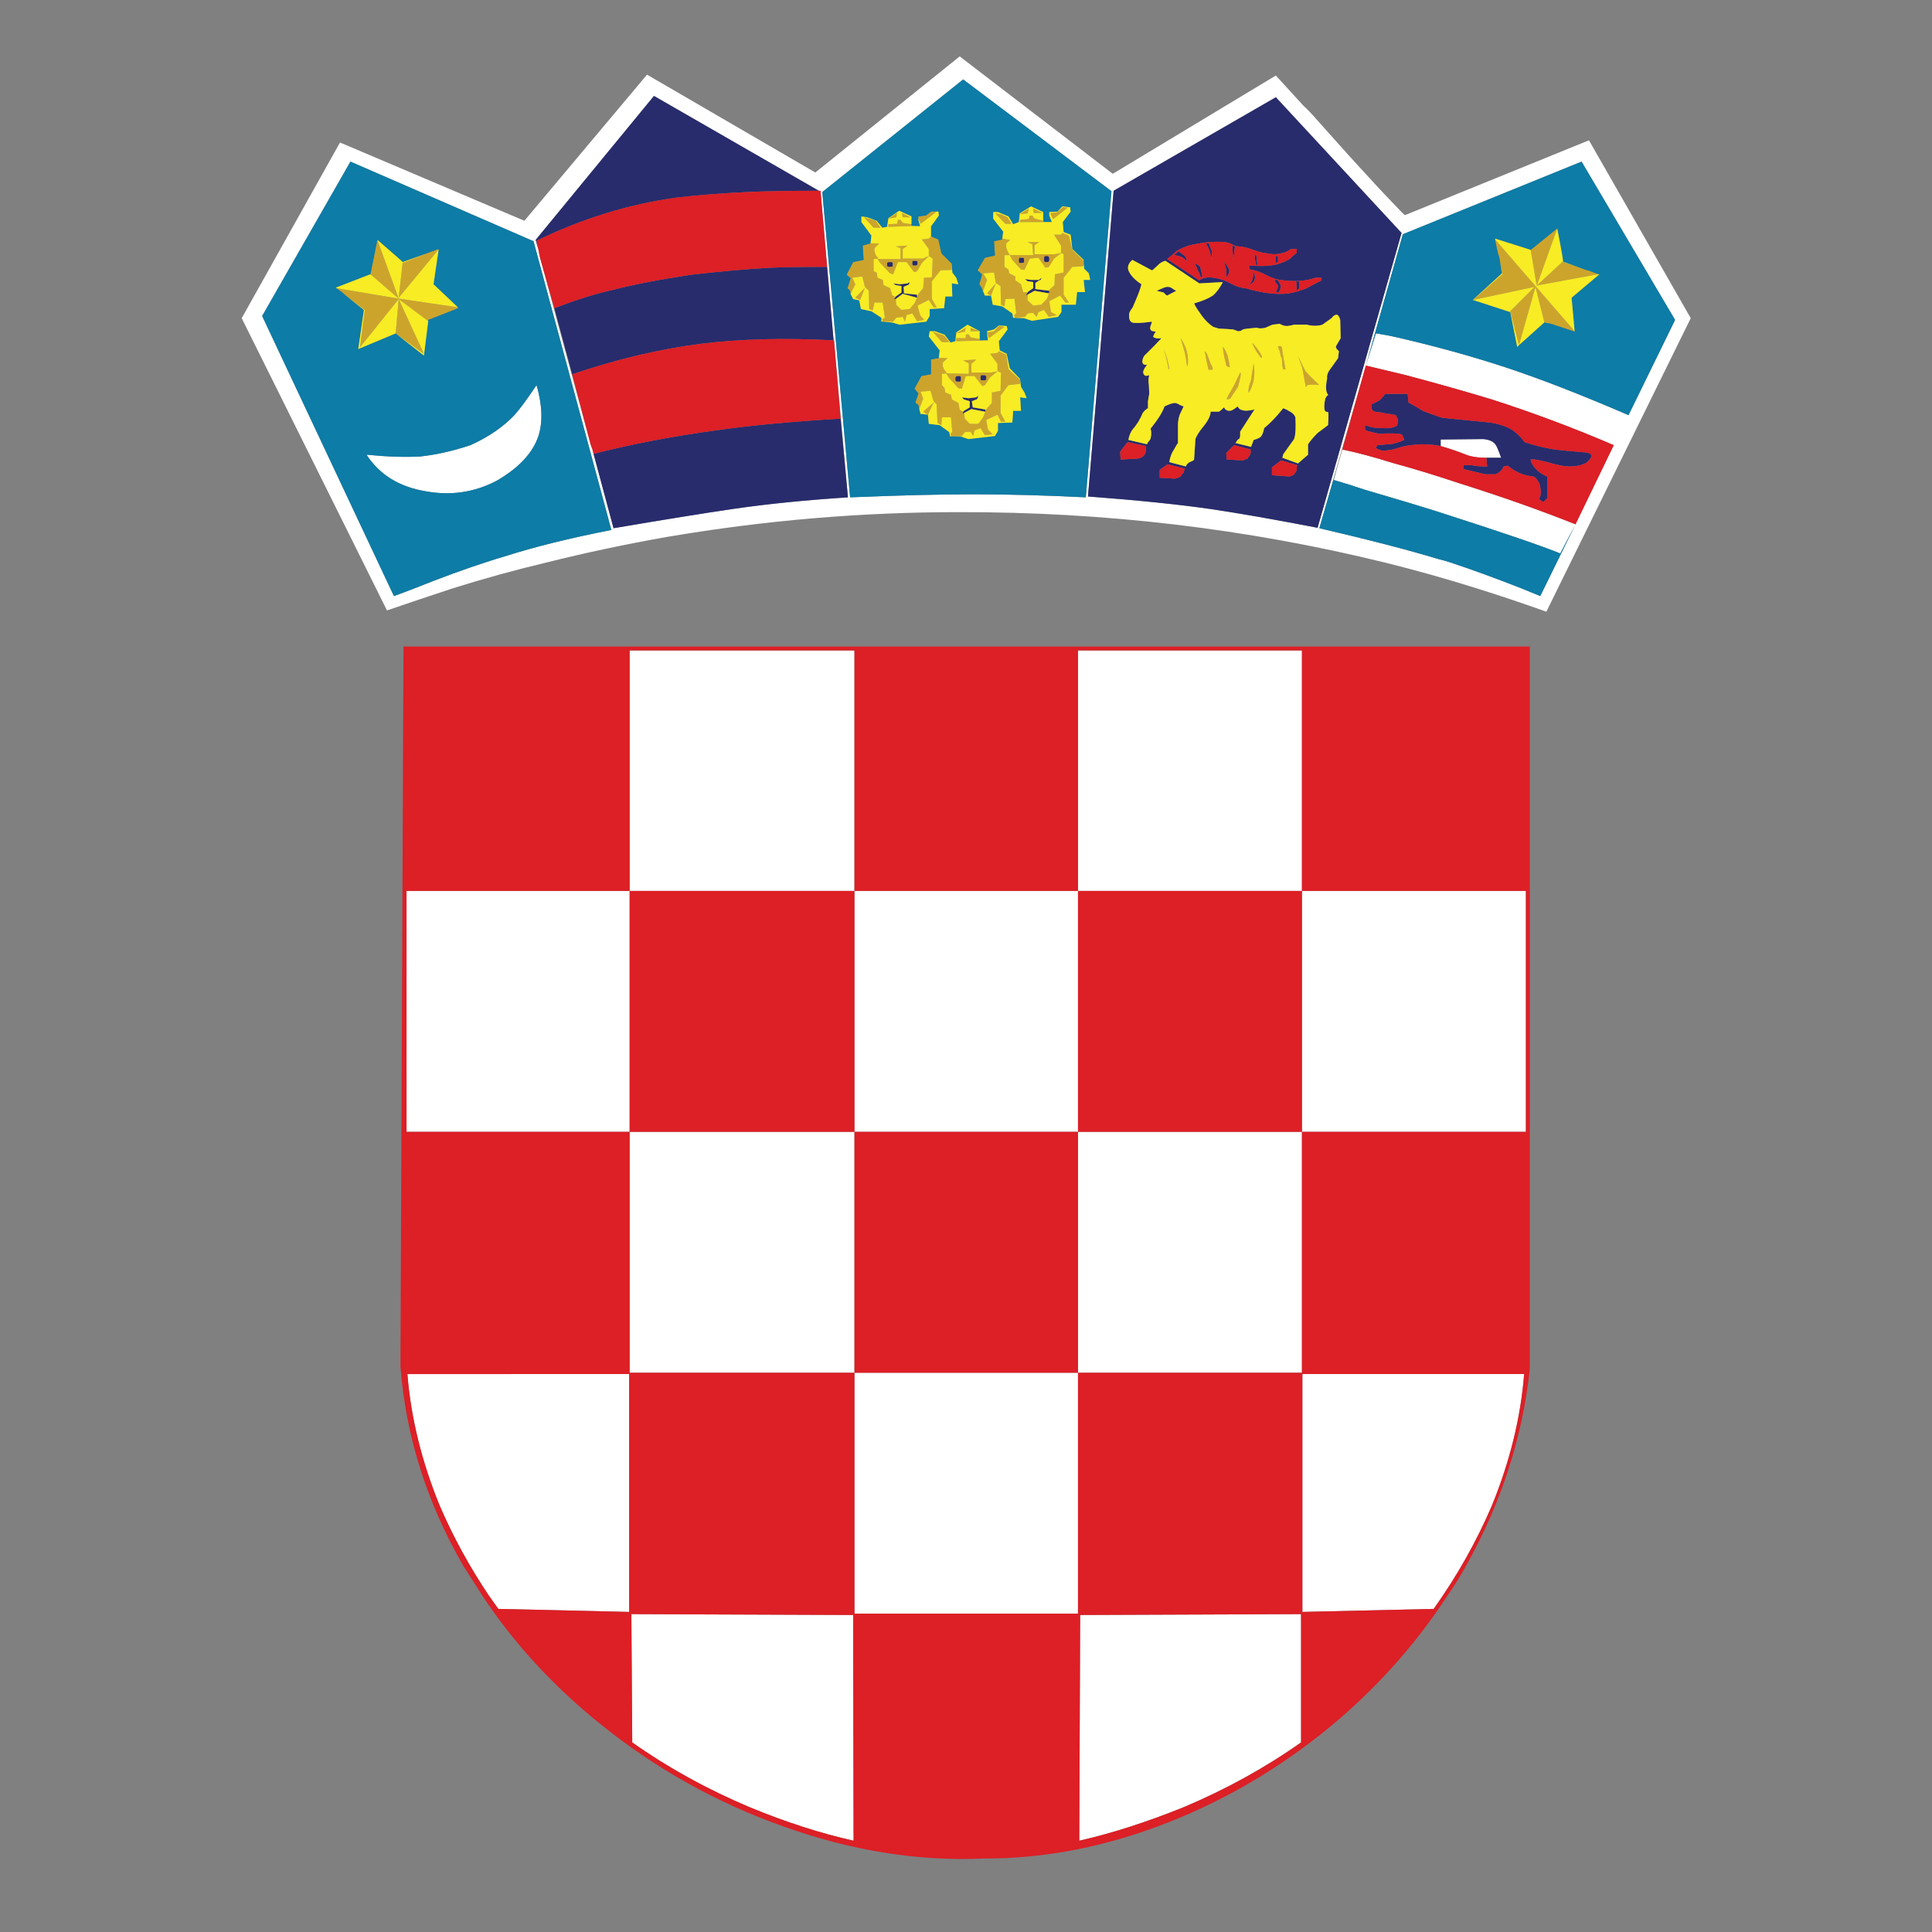 <?xml version="1.0" encoding="utf-8"?>
<!-- Generator: Adobe Illustrator 16.0.0, SVG Export Plug-In . SVG Version: 6.00 Build 0)  -->
<!DOCTYPE svg PUBLIC "-//W3C//DTD SVG 1.1//EN" "http://www.w3.org/Graphics/SVG/1.1/DTD/svg11.dtd">
<svg version="1.1" id="Layer_1" xmlns="http://www.w3.org/2000/svg" xmlns:xlink="http://www.w3.org/1999/xlink" x="0px" y="0px"
	 width="300px" height="300px" viewBox="0 0 300 300" enable-background="new 0 0 300 300" xml:space="preserve">
<rect x="0" y="0" width="300" height="300" fill="#808080" stroke="none"/>
<g>
	<path fill-rule="evenodd" clip-rule="evenodd" fill="#FFFFFF" d="M83.587,38.669c0.089,0.45,0.18,0.901,0.271,1.351l7.833,28.901
		c0.09,0.315,0.181,0.563,0.27,0.743l3.311,12.357c7.652-1.306,13.932-2.318,18.838-3.038c5.358-0.766,11.211-1.351,17.557-1.756
		l-2.16-24.377h-0.068l-2.025-23.229c-0.136,0-0.226,0-0.27,0l-25.594-14.722L83.181,37.251L83.587,38.669z M56.914,70.61
		c3.242,0.314,6.032,0.405,8.374,0.271c2.476-0.271,5.064-0.856,7.766-1.756c2.79-1.261,5.064-2.813,6.82-4.66
		c0.81-0.9,1.959-2.453,3.443-4.659c0.901,3.106,0.991,5.762,0.271,7.968c-0.9,2.611-3.061,4.908-6.482,6.888
		c-3.468,1.801-7.135,2.341-11.007,1.621C62.001,75.607,58.939,73.716,56.914,70.61z M54.416,25.097L40.708,49.069l20.461,43.488
		c1.125-0.405,2.205-0.81,3.24-1.216c4.052-1.62,7.676-2.948,10.873-3.984c1.082-0.36,2.094-0.675,3.039-0.946
		c4.637-1.485,10.172-2.859,16.612-4.119L82.845,37.455L54.416,25.097z M81.427,34.281l19.043-22.69l26.132,15.194l22.42-18.03
		l23.77,18.231l25.322-15.261c1.485,1.621,2.904,3.173,4.254,4.66c0.676,0.63,1.307,1.282,1.89,1.958
		c1.893,2.116,3.604,4.029,5.134,5.74c3.107,3.421,5.402,5.898,6.888,7.428c1.171,1.26,1.801,1.891,1.892,1.891l28.563-11.615
		l15.803,27.619l-22.42,45.581c-3.646-1.306-7.271-2.521-10.872-3.646c-4.728-1.485-9.453-2.813-14.182-3.984
		c-21.428-5.267-43.509-7.878-66.242-7.833c-15.083,0-30.163,1.283-45.245,3.849c-6.393,1.126-12.649,2.454-18.771,3.984
		c-4.909,1.17-9.726,2.499-14.452,3.984c-3.422,1.125-6.844,2.274-10.265,3.444L37.533,49.406l15.262-27.28L81.427,34.281z
		 M97.769,100.998h34.91v37.343h34.71v-37.343h34.776v37.343h34.776v37.409h-34.776v37.411h-34.776v37.41h-34.71v-37.41h-34.91
		V175.75H63.126v-37.409h34.643V100.998z M149.561,12.334l-21.877,17.489l4.32,47.405c7.564-0.315,13.935-0.473,19.111-0.473
		c5.446,0,11.276,0.158,17.489,0.473l3.984-47.54L149.561,12.334z M208.445,69.8c2.205,0.45,4.817,1.148,7.833,2.093
		c3.017,0.811,6.482,1.869,10.398,3.174c6.438,2.025,12.426,4.141,17.964,6.348l-2.365,4.524c-2.879-1.17-8.732-3.173-17.556-6.01
		c-2.16-0.721-6.46-2.026-12.898-3.917c-1.441-0.495-3.017-0.99-4.726-1.485L208.445,69.8z M218.304,58.252l-6.212-1.486
		l1.554-4.997c0.899,0.135,1.779,0.292,2.633,0.472c6.168,1.396,11.997,2.994,17.49,4.795c5.446,1.801,11.816,4.277,19.108,7.428
		l7.228-14.788l-14.52-24.58l-27.753,11.277l-5.74,20.393l-7.226,25.255c7.744,1.801,13.91,3.399,18.502,4.795
		c0.587,0.135,1.217,0.314,1.893,0.54c3.149,1.036,6.798,2.364,10.938,3.984c0.991,0.406,1.98,0.811,2.973,1.216l5.47-11.142
		l5.942-12.29c-6.169-2.656-12.471-5.02-18.908-7.09C227.668,60.818,223.211,59.559,218.304,58.252z M217.63,36.171l-19.517-21.069
		l-25.188,14.519l-3.983,47.471c7.743,0.585,14.113,1.239,19.108,1.958c4.503,0.675,10.018,1.644,16.545,2.904L217.63,36.171z
		 M167.389,138.341v37.409h34.776v-37.409H167.389z M97.769,138.341v37.409h34.91v-37.409H97.769z M232.282,69.125
		c0.181,0.271,0.45,0.922,0.812,1.958h-2.297c-1.351,0-2.453-0.18-3.31-0.54c-1.125-0.45-2.386-0.878-3.781-1.283v-1.013
		l6.619-0.067C231.314,68.269,231.968,68.584,232.282,69.125z M222.626,249.827l-20.394,0.474v-36.938h34.438
		c-0.538,6.753-2.204,13.551-4.995,20.394C229.287,239.34,226.273,244.695,222.626,249.827z M202.029,270.56
		c-5.537,3.916-11.615,7.271-18.231,10.063c-5.808,2.339-11.21,4.073-16.207,5.199l0.136-35.048l34.303-0.135V270.56z
		 M132.679,175.75v37.411h34.71V175.75H132.679z M98.172,270.56l-0.134-19.921l34.438,0.135l0.068,35.048
		c-5.086-1.126-10.466-2.86-16.138-5.199C109.788,277.83,103.711,274.476,98.172,270.56z M68.259,233.756
		c-2.793-6.843-4.458-13.641-4.998-20.394H97.7v36.938l-20.325-0.474c-0.452-0.629-0.945-1.327-1.486-2.093
		C72.872,243.233,70.329,238.573,68.259,233.756z"/>
	<path fill-rule="evenodd" clip-rule="evenodd" fill="#282C6C" d="M194.467,41.978c0.091,0.09,0.203,0.294,0.337,0.608
		c0.091,0.361,0.091,0.653,0,0.878c0,0.135-0.112,0.292-0.337,0.472c-0.36,0.226-0.585,0.361-0.676,0.406
		c0.315-0.271,0.541-0.563,0.676-0.878c0.091-0.271,0.135-0.608,0.135-1.013L194.467,41.978z M95.271,82.022l-3.108-11.547
		c5.763-1.486,12.087-2.701,18.977-3.646c5.312-0.766,11.772-1.374,19.38-1.824l1.147,12.223c-6.345,0.405-12.199,0.99-17.557,1.756
		C109.203,79.704,102.922,80.716,95.271,82.022z M108.776,53.391c-6.349,0.811-12.989,2.387-19.922,4.727l-2.769-10.263
		c3.375-1.307,6.391-2.252,9.048-2.837c3.107-0.811,7.182-1.598,12.222-2.363c4.727-0.54,8.803-0.9,12.225-1.08
		c1.71-0.09,4.658-0.136,8.845-0.136l1.012,11.413C121.785,52.445,114.897,52.625,108.776,53.391z M83.316,37.386l0.271,1.283
		l-0.406-1.418l18.367-22.352l25.594,14.722c-4.637,0-8.329,0.067-11.075,0.202c-4.052,0.181-7.765,0.474-11.142,0.878
		C97.542,31.737,90.34,33.965,83.316,37.386z M194.804,39.615c0.091-0.09,0.182-0.044,0.271,0.136c0.044,0,0.067,0.202,0.067,0.607
		l0.137,0.877c-0.137,0-0.249-0.18-0.339-0.54C194.849,40.065,194.804,39.705,194.804,39.615z M193.926,41.235
		c1.486,0.091,2.521,0.091,3.107,0c0.541,0,1.171-0.134,1.891-0.405c0.45-0.135,0.923-0.36,1.418-0.675
		c0.225-0.271,0.563-0.563,1.014-0.878v-0.607h-0.879c-0.584,0.406-1.125,0.631-1.621,0.675c-0.584,0.18-1.281,0.18-2.093,0
		c-0.631-0.044-1.463-0.27-2.499-0.675c-0.855-0.27-1.484-0.405-1.891-0.405c-0.404,0-0.765-0.113-1.08-0.338
		c-0.359-0.179-0.742-0.292-1.146-0.337c-1.667-0.135-3.512,0.044-5.539,0.54c-0.81,0.271-1.462,0.562-1.959,0.878
		c-0.133,0.18-0.604,0.585-1.416,1.216l4.996,3.309c0.721-0.585,1.937-0.607,3.647-0.067c0.405,0.135,0.99,0.405,1.755,0.81
		c0.721,0.315,1.306,0.473,1.755,0.473c2.567,0.766,4.818,1.035,6.755,0.81c0.811-0.135,1.731-0.404,2.767-0.81
		c0.044-0.045,0.811-0.45,2.297-1.215v-0.405h-0.947c-1.483,0.54-3.33,0.652-5.535,0.338c-0.586-0.09-1.238-0.315-1.959-0.676
		c-0.991-0.54-1.89-0.855-2.701-0.945L193.926,41.235z M198.113,39.75h0.338v0.877c0,0.045-0.112,0.112-0.338,0.203V39.75z
		 M217.63,36.171l-13.034,45.783c-6.527-1.26-12.042-2.229-16.545-2.904c-4.995-0.72-11.365-1.373-19.108-1.958l3.983-47.471
		l25.188-14.519L217.63,36.171z M175.221,41.978c0.315,0.765,0.99,1.486,2.025,2.161c-0.133,0.585-0.404,1.351-0.809,2.296
		c-0.09,0.225-0.271,0.652-0.541,1.283c-0.36,0.496-0.54,0.811-0.54,0.945c-0.091,0.811,0.067,1.283,0.474,1.418
		c0.404,0.135,1.416,0.09,3.037-0.135c0,0.091-0.065,0.316-0.201,0.676c-0.091,0.27-0.091,0.45,0,0.54
		c0,0.18,0.27,0.292,0.811,0.337c-0.181,0.226-0.271,0.382-0.271,0.473c-0.134,0.18-0.156,0.314-0.066,0.405
		c0.314,0.18,0.72,0.225,1.216,0.135c-0.407,0.45-0.745,0.811-1.012,1.08l-1.689,1.689c-0.182,0.36-0.271,0.652-0.271,0.877
		c0.045,0.405,0.292,0.563,0.742,0.473c-0.45,0.584-0.653,0.99-0.607,1.215c0.092,0.496,0.404,0.631,0.945,0.405
		c-0.135,0.496-0.158,0.99-0.067,1.486l0.067,1.418c-0.044,0.18-0.112,0.563-0.202,1.148c0,0.179,0,0.54,0,1.081
		c-0.314,0.18-0.586,0.427-0.812,0.743c-0.179,0.45-0.359,0.81-0.541,1.08c0,0.09-0.245,0.473-0.742,1.148
		c-0.494,0.495-0.81,1.147-0.945,1.958l2.904,0.675c0-0.135,0.112-0.315,0.338-0.54c0.135-0.18,0.203-0.315,0.203-0.405
		c0.136-0.496,0.136-0.991,0-1.486c1.125-1.396,1.845-2.543,2.16-3.444c0.721-0.36,1.262-0.54,1.621-0.54
		c0.134,0,0.338,0.068,0.608,0.203c0.09,0.09,0.337,0.202,0.742,0.337l-0.608,1.283c-0.179,0.54-0.27,1.058-0.27,1.554v2.836
		c-0.09,0.09-0.293,0.427-0.609,1.013c-0.359,0.496-0.605,1.148-0.742,1.958l2.567,0.675c0.09-0.315,0.338-0.562,0.743-0.743
		c0.358-0.135,0.54-0.247,0.54-0.337l0.201-3.106c0.092-0.449,0.54-1.171,1.351-2.161c0.676-0.855,1.013-1.576,1.013-2.161
		c0.812,0,1.24,0,1.284,0c0.179-0.091,0.448-0.315,0.811-0.675c0.135,0.36,0.429,0.54,0.877,0.54c0.27,0,0.676-0.226,1.217-0.676
		c0.224,0.361,0.45,0.541,0.676,0.541c0.36,0.179,1.013,0.157,1.956-0.068l-2.227,3.444c0,0.135,0,0.315,0,0.54
		c0,0.136-0.023,0.293-0.067,0.474c-0.093,0.09-0.203,0.179-0.338,0.27c-0.135,0.225-0.247,0.382-0.338,0.473l2.43,0.608
		l0.406-1.081c0.63-0.18,1.013-0.359,1.146-0.54c0.227-0.315,0.385-0.743,0.476-1.283c0.945-0.766,1.935-1.801,2.971-3.106
		c0.36,0.135,0.72,0.314,1.08,0.54c0.405,0.225,0.676,0.518,0.811,0.877c0.091,1.621,0.021,2.747-0.201,3.377l-1.689,2.363
		l-0.136,0.54l2.43,0.878l1.556-1.35v-1.621c0.359-0.54,0.854-1.125,1.484-1.755c0.135-0.09,0.676-0.496,1.621-1.215
		c0.09-1.26,0.09-1.936,0-2.026c-0.18-0.045-0.294-0.068-0.339-0.068c-0.044,0-0.112-0.091-0.2-0.27
		c-0.091-0.496-0.045-1.103,0.135-1.823l0.27-0.405c0.09,0,0.135-0.045,0.135-0.135c-0.36-0.406-0.404-1.261-0.135-2.566
		c-0.092-0.451,0.135-1.014,0.676-1.688c0.583-0.811,0.921-1.283,1.012-1.418l0.136-1.08l-0.338-0.338
		c-0.09-0.18-0.136-0.293-0.136-0.338c0-0.089,0.158-0.382,0.474-0.878l0.271-0.472l-0.068-2.836
		c-0.135-0.496-0.314-0.765-0.54-0.811c-0.271,0-0.54,0.181-0.81,0.54l-1.419,1.013c-0.719,0.225-1.53,0.225-2.432,0h-1.956
		c-0.497,0.135-0.879,0.203-1.149,0.203c-0.361,0-0.721-0.113-1.08-0.338l-1.147,0.135l-1.082,0.473
		c-0.539,0.135-0.989,0.135-1.351,0c-1.169,0.09-1.89,0.181-2.16,0.271c-0.18,0.18-0.428,0.27-0.742,0.27
		c-0.271-0.09-0.52-0.18-0.743-0.27c-0.406-0.045-1.148-0.09-2.229-0.135l-0.879-0.271c-0.809-0.54-1.53-1.305-2.16-2.295
		c-0.315-0.406-0.585-0.856-0.81-1.351c1.26-0.36,2.228-0.765,2.902-1.216c0.586-0.495,1.105-1.192,1.555-2.092l-3.647,0.202
		l-5.268-3.511c-0.494,0.135-0.899,0.382-1.215,0.743l-0.742,0.675l-0.137,0.067l-3.037-1.62
		C175.245,40.853,175.042,41.393,175.221,41.978z M187.309,37.792h0.404c0.093,0.316,0.249,0.72,0.475,1.216
		c0,0.315,0,0.765,0,1.351c-0.091-0.496-0.204-0.945-0.338-1.351c-0.091-0.225-0.182-0.428-0.27-0.607
		C187.399,38.085,187.309,37.882,187.309,37.792z M191.36,38.129l0.405,0.135l-0.27,2.228L191.36,38.129z M183.999,39.75
		c0.182,0.27,0.271,0.562,0.271,0.877c-0.18-0.27-0.383-0.472-0.607-0.607c-0.224-0.18-0.676-0.315-1.352-0.405l0.676-0.607
		C183.527,39.413,183.865,39.66,183.999,39.75z M186.7,42.924l-0.269,0.202c0-0.226-0.159-0.63-0.473-1.216
		c-0.137-0.449-0.315-0.788-0.54-1.013c0.313,0.045,0.63,0.225,0.944,0.54C186.454,41.753,186.566,42.249,186.7,42.924z
		 M190.414,43.059c0.046-0.271,0.046-0.653,0-1.148c0-0.044-0.11-0.449-0.336-1.215c0.226,0.18,0.495,0.585,0.811,1.215
		C190.889,42.361,190.73,42.743,190.414,43.059z M179.609,45.153c0.182-0.091,0.497-0.227,0.947-0.406
		c0.27-0.135,0.518-0.203,0.742-0.203c0.27,0,0.495,0.068,0.676,0.203c0.226,0.179,0.45,0.315,0.674,0.406l-1.416,0.742
		c-0.181-0.089-0.361-0.247-0.541-0.472L179.609,45.153z M177.787,70.475c0.091-0.136,0.135-0.337,0.135-0.608
		c0-0.315,0-0.518,0-0.607l-2.836-0.608l-1.146,1.486l0.065,1.215l2.566-0.135C177.202,71.127,177.609,70.881,177.787,70.475z
		 M180.084,74.189l2.363,0.134c0.36-0.09,0.608-0.18,0.742-0.27c0.135-0.045,0.249-0.18,0.338-0.405
		c0.18-0.135,0.271-0.248,0.271-0.338c0.045-0.135,0.112-0.314,0.201-0.54l-2.7-0.675l-1.215,0.877V74.189z M190.482,71.353
		l2.499,0.135c0.404-0.18,0.652-0.271,0.742-0.271c0-0.09,0.067-0.203,0.202-0.337c0.181-0.226,0.271-0.406,0.271-0.542
		c0-0.225,0-0.404,0-0.54l-2.566-0.675l-1.217,1.215L190.482,71.353z M198.384,43.464c0.226,0.314,0.383,0.607,0.472,0.878
		c0.046,0.27-0.045,0.607-0.27,1.012h-0.473c0.226-0.45,0.338-0.787,0.338-1.012c-0.045-0.045-0.157-0.18-0.338-0.406
		c-0.134-0.314-0.226-0.472-0.271-0.472H198.384z M201.759,44.747l-0.403,0.406l-0.068-1.486h0.406L201.759,44.747z M197.505,73.784
		l2.636,0.203c0.359-0.045,0.629-0.158,0.811-0.338l0.336-0.473c0.045-0.136,0.068-0.271,0.068-0.405s0.022-0.316,0.067-0.54
		l-2.499-0.743l-1.419,1.08V73.784z M218.71,62.507c0.54,0.271,1.283,0.698,2.227,1.283c0.541,0.225,1.53,0.584,2.973,1.08
		l7.496,0.743c1.35,0.225,2.452,0.585,3.308,1.081c0.766,0.495,1.441,1.147,2.026,1.958c1.439,0.496,2.995,0.878,4.659,1.148
		c1.127,0.135,2.814,0.292,5.064,0.472c0.674,0.18,0.834,0.496,0.473,0.946c-0.135,0.225-0.359,0.45-0.675,0.675
		c-0.676,0.36-1.531,0.54-2.567,0.54c-0.81,0-1.959-0.225-3.442-0.675c-1.44-0.361-2.296-0.496-2.566-0.405
		c0,0.36,0.247,0.833,0.744,1.418c0.583,0.585,1.192,0.991,1.822,1.216v3.376l-0.608,0.607l-0.675-0.472
		c0.359-0.496,0.382-1.307,0.065-2.432c-0.359-0.585-0.561-0.877-0.604-0.877c-0.226-0.18-0.52-0.271-0.879-0.271
		c-1.218-0.18-2.363-0.72-3.443-1.621l-0.608,0.135c-0.271,0.585-0.697,0.99-1.283,1.216h-1.552l-3.446-0.81
		c0-0.045,0-0.135,0-0.271c0-0.18,0.045-0.293,0.137-0.337c0.766,0,1.169,0,1.214,0c0.452,0.135,1.238,0.202,2.362,0.202
		l-0.133-1.351h2.297c-0.361-1.036-0.631-1.688-0.812-1.958c-0.314-0.54-0.968-0.855-1.957-0.945l-6.619,0.067v1.013
		c-0.9-0.181-1.936-0.271-3.105-0.271c-1.351,0.09-2.341,0.225-2.971,0.406c-0.541,0.179-0.991,0.315-1.352,0.405
		c-0.81,0.135-1.329,0.203-1.555,0.203L214.05,69.8c-0.181-0.09-0.313-0.18-0.404-0.27c0-0.091,0.091-0.226,0.271-0.406
		c0.989-0.09,1.777-0.158,2.362-0.203c0.135-0.089,0.292-0.134,0.473-0.134c0.36-0.091,0.788-0.248,1.283-0.473
		c0-0.09-0.068-0.27-0.202-0.54c-0.091-0.225-0.158-0.337-0.202-0.337c-0.45-0.091-0.903-0.135-1.352-0.135c-0.36,0-0.744,0-1.147,0
		c-0.812,0.09-1.215,0.09-1.215,0c-1.306-0.271-1.96-0.472-1.96-0.607v-0.675l1.08,0.337c0.676,0.091,1.421,0.135,2.229,0.135
		c0.406,0,0.744-0.044,1.014-0.135c0.315-0.09,0.541-0.18,0.676-0.27l0.135-0.878c-0.091-0.225-0.181-0.428-0.27-0.607
		c-0.046-0.136-0.158-0.203-0.338-0.203h-0.203c-0.135-0.09-0.427-0.135-0.879-0.135c-0.676-0.18-1.168-0.27-1.483-0.27
		c-0.497-0.045-0.789-0.181-0.88-0.406c-0.044-0.135-0.066-0.405-0.066-0.81c0.314-0.135,0.72-0.338,1.216-0.608
		c0.359-0.314,0.652-0.652,0.876-1.013h3.513L218.71,62.507z M138.622,41.235c0,0.135-0.067,0.203-0.203,0.203h-0.338
		c-0.225,0-0.337-0.067-0.337-0.203v-0.337c0-0.135,0.112-0.203,0.337-0.203h0.338c0.136,0,0.203,0.068,0.203,0.203V41.235z
		 M142.47,40.695v0.27c0,0.18-0.113,0.27-0.338,0.27h-0.269c-0.135,0-0.202-0.09-0.202-0.27v-0.27c0-0.135,0.067-0.203,0.202-0.203
		h0.269C142.357,40.493,142.47,40.56,142.47,40.695z M158.206,40.223c0-0.136,0.065-0.203,0.201-0.203h0.339
		c0.178,0,0.269,0.067,0.269,0.203v0.404c0,0.136-0.091,0.203-0.269,0.203h-0.339c-0.136,0-0.201-0.067-0.201-0.203V40.223z
		 M162.122,40.358v-0.203c0-0.271,0.066-0.405,0.203-0.405h0.27c0.225,0,0.337,0.134,0.337,0.405v0.203
		c0,0.225-0.112,0.337-0.337,0.337h-0.27C162.188,40.695,162.122,40.583,162.122,40.358z M162.865,45.557l-2.229-0.404l-1.351,0.742
		l0.271-0.472v-0.068l0.879-0.607v-0.945l-0.879-0.136l-0.406-0.338l0.947,0.136h1.214l0.405-0.338
		c-0.044,0.27-0.157,0.405-0.338,0.405l-0.607,0.405v0.946l2.161,0.271c0,0.134,0,0.225,0,0.27L162.865,45.557z M153.14,58.86
		c0,0.135-0.11,0.202-0.336,0.202h-0.338c-0.135,0-0.203-0.067-0.203-0.202v-0.338c0-0.179,0.068-0.27,0.203-0.27h0.338
		c0.226,0,0.336,0.091,0.336,0.27V58.86z M142.403,45.76c0,0.18,0,0.292,0,0.337v0.135l-2.228-0.608l-1.082,0.811h-0.267
		l0.267-0.338V46.03l0.879-0.607V44.41l-0.879-0.135l-0.404-0.271l1.013,0.135l1.216-0.135l0.338-0.202
		c-0.045,0.314-0.16,0.472-0.338,0.472l-0.608,0.27l0.068,1.013L142.403,45.76z M148.751,59.266c-0.27,0-0.406-0.089-0.406-0.271
		v-0.27c0-0.225,0.136-0.338,0.406-0.338h0.27c0.134,0,0.202,0.113,0.202,0.338v0.27c0,0.181-0.068,0.271-0.202,0.271H148.751z
		 M151.586,61.696l0.339-0.27c-0.09,0.405-0.202,0.607-0.339,0.607l-0.675,0.27l0.135,0.946l1.96,0.337c0,0.045,0,0.112,0,0.203
		v0.135h-0.069l-2.092-0.405l-1.148,0.608l-0.203,0.134l0.068-0.337l0.135-0.135l0.877-0.54v-0.946l-0.877-0.27l-0.337-0.338
		l1.013,0.136L151.586,61.696z"/>
	<path fill-rule="evenodd" clip-rule="evenodd" fill="#DD1F26" d="M83.316,37.386c7.023-3.421,14.226-5.649,21.609-6.685
		c3.377-0.405,7.09-0.698,11.142-0.878c2.746-0.135,6.438-0.202,11.075-0.202c0.044,0,0.134,0,0.27,0l1.013,11.817
		c-4.187,0-7.135,0.045-8.845,0.136c-3.421,0.18-7.498,0.54-12.225,1.08c-5.04,0.765-9.115,1.553-12.222,2.363
		c-2.657,0.585-5.672,1.53-9.048,2.837l-2.228-7.834c-0.091-0.449-0.182-0.9-0.271-1.351L83.316,37.386z M108.776,53.391
		c6.122-0.765,13.009-0.945,20.662-0.54h0.068l1.013,12.155c-7.607,0.45-14.068,1.058-19.38,1.824
		c-6.889,0.945-13.213,2.16-18.977,3.646l-0.202-0.811c-0.089-0.18-0.18-0.428-0.27-0.743l-2.836-10.804
		C95.787,55.777,102.427,54.201,108.776,53.391z M97.769,100.998v37.343H63.126v37.409h34.643v37.411h34.91v37.41h34.71v-37.41
		h34.776V175.75h34.776v-37.409h-34.776v-37.343h-34.776v37.343h-34.71v-37.343H97.769z M194.602,42.452
		c0,0.404-0.044,0.742-0.135,1.013c-0.135,0.314-0.36,0.607-0.676,0.878c0.091-0.045,0.315-0.18,0.676-0.406
		c0.225-0.18,0.337-0.337,0.337-0.472c0.091-0.226,0.091-0.518,0-0.878c-0.134-0.314-0.246-0.518-0.337-0.608L194.602,42.452z
		 M198.113,40.831c0.226-0.091,0.338-0.158,0.338-0.203V39.75h-0.338V40.831z M194.804,39.615c0,0.09,0.045,0.45,0.136,1.081
		c0.09,0.36,0.202,0.54,0.339,0.54l-0.137-0.877c0-0.405-0.023-0.607-0.067-0.607C194.985,39.571,194.895,39.524,194.804,39.615z
		 M193.926,41.235l0.136,0.608c0.812,0.09,1.71,0.405,2.701,0.945c0.721,0.361,1.373,0.585,1.959,0.676
		c2.205,0.314,4.052,0.202,5.535-0.338h0.947v0.405c-1.486,0.766-2.253,1.17-2.297,1.215c-1.035,0.406-1.956,0.675-2.767,0.81
		c-1.937,0.225-4.188-0.044-6.755-0.81c-0.449,0-1.034-0.158-1.755-0.473c-0.765-0.405-1.35-0.675-1.755-0.81
		c-1.711-0.54-2.927-0.518-3.647,0.067l-4.996-3.309c0.812-0.63,1.283-1.036,1.416-1.216c0.497-0.316,1.149-0.607,1.959-0.878
		c2.027-0.496,3.872-0.675,5.539-0.54c0.404,0.044,0.787,0.158,1.146,0.337c0.315,0.225,0.676,0.338,1.08,0.338
		c0.406,0,1.035,0.135,1.891,0.405c1.036,0.406,1.868,0.631,2.499,0.675c0.812,0.18,1.509,0.18,2.093,0
		c0.496-0.044,1.037-0.27,1.621-0.675h0.879v0.607c-0.45,0.316-0.789,0.608-1.014,0.878c-0.495,0.315-0.968,0.54-1.418,0.675
		c-0.72,0.271-1.35,0.405-1.891,0.405C196.447,41.326,195.412,41.326,193.926,41.235z M183.999,39.75
		c-0.134-0.091-0.472-0.338-1.013-0.743l-0.676,0.607c0.676,0.09,1.128,0.226,1.352,0.405c0.225,0.135,0.428,0.338,0.607,0.607
		C184.27,40.313,184.181,40.02,183.999,39.75z M191.36,38.129l0.136,2.363l0.27-2.228L191.36,38.129z M187.713,37.792h-0.404
		c0,0.091,0.091,0.293,0.271,0.608c0.088,0.18,0.179,0.382,0.27,0.607c0.134,0.405,0.247,0.855,0.338,1.351c0-0.585,0-1.036,0-1.351
		C187.962,38.512,187.806,38.107,187.713,37.792z M190.482,71.353l-0.068-1.014l1.217-1.215l2.566,0.675c0,0.135,0,0.315,0,0.54
		c0,0.136-0.091,0.316-0.271,0.542c-0.135,0.134-0.202,0.247-0.202,0.337c-0.09,0-0.338,0.09-0.742,0.271L190.482,71.353z
		 M180.084,74.189v-1.216l1.215-0.877l2.7,0.675c-0.089,0.226-0.156,0.405-0.201,0.54c0,0.09-0.091,0.203-0.271,0.338
		c-0.089,0.226-0.203,0.36-0.338,0.405c-0.134,0.09-0.382,0.18-0.742,0.27L180.084,74.189z M177.787,70.475
		c-0.178,0.406-0.585,0.652-1.215,0.743l-2.566,0.135l-0.065-1.215l1.146-1.486l2.836,0.608c0,0.09,0,0.292,0,0.607
		C177.922,70.138,177.878,70.339,177.787,70.475z M190.414,43.059c0.316-0.316,0.475-0.698,0.475-1.148
		c-0.315-0.63-0.585-1.036-0.811-1.215c0.226,0.766,0.336,1.171,0.336,1.215C190.46,42.406,190.46,42.789,190.414,43.059z
		 M186.7,42.924c-0.134-0.676-0.246-1.171-0.337-1.486c-0.314-0.315-0.632-0.495-0.944-0.54c0.225,0.225,0.403,0.563,0.54,1.013
		c0.313,0.585,0.473,0.99,0.473,1.216L186.7,42.924z M218.304,58.252c4.907,1.306,9.364,2.566,13.371,3.782
		c6.438,2.07,12.739,4.435,18.908,7.09l-5.942,12.29c-5.538-2.207-11.525-4.322-17.964-6.348c-3.916-1.305-7.382-2.363-10.398-3.174
		c-3.016-0.945-5.628-1.643-7.833-2.093l3.646-13.033L218.304,58.252z M201.355,45.153l0.403-0.406l-0.065-1.081h-0.406
		L201.355,45.153z M198.451,44.342c0,0.225-0.112,0.562-0.338,1.012h0.473c0.225-0.405,0.315-0.743,0.27-1.012
		c-0.089-0.271-0.246-0.563-0.472-0.878h-0.541c0.045,0,0.137,0.158,0.271,0.472C198.294,44.162,198.406,44.297,198.451,44.342z
		 M97.769,138.341h34.91v37.409h-34.91V138.341z M167.389,138.341h34.776v37.409h-34.776V138.341z M218.71,62.507l-0.136-1.351
		h-3.513c-0.224,0.36-0.517,0.698-0.876,1.013c-0.496,0.271-0.901,0.473-1.216,0.608c0,0.405,0.022,0.674,0.066,0.81
		c0.091,0.225,0.383,0.361,0.88,0.406c0.315,0,0.808,0.09,1.483,0.27c0.452,0,0.744,0.045,0.879,0.135h0.203
		c0.18,0,0.292,0.067,0.338,0.203c0.089,0.18,0.179,0.382,0.27,0.607l-0.135,0.878c-0.135,0.09-0.36,0.18-0.676,0.27
		c-0.27,0.091-0.607,0.135-1.014,0.135c-0.808,0-1.553-0.044-2.229-0.135l-1.08-0.337v0.675c0,0.135,0.654,0.337,1.96,0.607
		c0,0.09,0.403,0.09,1.215,0c0.403,0,0.787,0,1.147,0c0.448,0,0.901,0.044,1.352,0.135c0.044,0,0.111,0.112,0.202,0.337
		c0.134,0.271,0.202,0.45,0.202,0.54c-0.495,0.225-0.923,0.382-1.283,0.473c-0.181,0-0.338,0.045-0.473,0.134
		c-0.585,0.045-1.373,0.113-2.362,0.203c-0.18,0.18-0.271,0.315-0.271,0.406c0.091,0.089,0.224,0.18,0.404,0.27l0.674,0.203
		c0.226,0,0.745-0.067,1.555-0.203c0.36-0.09,0.811-0.226,1.352-0.405c0.63-0.181,1.62-0.316,2.971-0.406
		c1.17,0,2.205,0.09,3.105,0.271c1.396,0.405,2.656,0.833,3.781,1.283c0.856,0.36,1.959,0.54,3.31,0.54l0.133,1.351
		c-1.124,0-1.91-0.067-2.362-0.202c-0.045,0-0.448,0-1.214,0c-0.092,0.044-0.137,0.158-0.137,0.337c0,0.135,0,0.225,0,0.271
		l3.446,0.81h1.552c0.586-0.226,1.013-0.63,1.283-1.216l0.608-0.135c1.08,0.9,2.226,1.441,3.443,1.621
		c0.359,0,0.653,0.09,0.879,0.271c0.044,0,0.245,0.292,0.604,0.877c0.316,1.125,0.294,1.936-0.065,2.432l0.675,0.472l0.608-0.607
		v-3.376c-0.63-0.225-1.239-0.63-1.822-1.216c-0.497-0.585-0.744-1.058-0.744-1.418c0.271-0.09,1.126,0.044,2.566,0.405
		c1.483,0.45,2.633,0.675,3.442,0.675c1.036,0,1.892-0.18,2.567-0.54c0.315-0.225,0.54-0.45,0.675-0.675
		c0.361-0.45,0.201-0.766-0.473-0.946c-2.25-0.18-3.938-0.337-5.064-0.472c-1.664-0.27-3.22-0.652-4.659-1.148
		c-0.585-0.811-1.261-1.463-2.026-1.958c-0.855-0.496-1.958-0.856-3.308-1.081l-7.496-0.743c-1.442-0.496-2.432-0.855-2.973-1.08
		C219.993,63.205,219.25,62.777,218.71,62.507z M197.505,73.784v-1.215l1.419-1.08l2.499,0.743c-0.045,0.224-0.067,0.405-0.067,0.54
		s-0.023,0.27-0.068,0.405l-0.336,0.473c-0.182,0.18-0.451,0.292-0.811,0.338L197.505,73.784z M237.55,100.39v112.164
		c-1.125,10.579-4.39,20.708-9.792,30.386c-0.854,1.576-1.846,3.174-2.972,4.795c-4.636,7.114-10.264,13.527-16.881,19.246
		c-8.013,6.842-16.791,12.153-26.337,15.937c-9.678,3.825-19.312,5.718-28.901,5.672c-10.172,0.449-20.528-1.217-31.062-4.998
		c-10.31-3.646-19.764-8.936-28.362-15.868c-7.337-5.898-13.46-12.561-18.368-19.988c-0.989-1.53-1.98-3.084-2.971-4.66
		c-5.671-9.859-8.913-20.167-9.723-30.927l0.473-111.758H237.55z M132.679,175.75h34.71v37.411h-34.71V175.75z M202.029,270.56
		v-19.921l-34.303,0.135l-0.136,35.048c4.997-1.126,10.399-2.86,16.207-5.199C190.414,277.83,196.492,274.476,202.029,270.56z
		 M222.626,249.827c3.647-5.132,6.661-10.487,9.049-16.071c2.791-6.843,4.457-13.641,4.995-20.394h-34.438v36.938L222.626,249.827z
		 M68.259,233.756c2.069,4.817,4.612,9.478,7.63,13.979c0.541,0.766,1.034,1.464,1.486,2.093l20.325,0.474v-36.938H63.261
		C63.801,220.115,65.466,226.913,68.259,233.756z M98.172,270.56c5.539,3.916,11.615,7.271,18.234,10.063
		c5.672,2.339,11.052,4.073,16.138,5.199l-0.068-35.048l-34.438-0.135L98.172,270.56z"/>
	<path fill-rule="evenodd" clip-rule="evenodd" fill="#CCA42C" d="M71.094,47.718l0.068,0.136l-4.66,1.823v0.135h-0.068
		l-4.523-3.376L55.9,53.931l0.744-5.808l-3.107-2.363c-0.271-0.271-0.585-0.518-0.945-0.743l-0.338-0.27l9.657,1.621L71.094,47.718z
		 M57.522,42.586l1.079-5.334l3.31,9.116L57.522,42.586z M62.519,40.831l5.537-2.161v0.136c-0.271,0.314-2.32,2.791-6.146,7.428
		L62.519,40.831z M61.911,46.436l3.917,8.508l-4.39-3.173L61.911,46.436z M166.511,38.805l1.756,1.688v0.743l-0.204,0.135
		l-1.552,0.067l-1.35,1.688v2.634l0.81,1.215h-0.541l-0.81-1.081l-1.688,0.878l0.271,1.688l0.877,0.472l-1.214,0.271l-0.743-1.081
		l-0.88,0.338l-0.27,0.743l-0.472-0.541c0-0.089-0.292-0.089-0.877,0l-0.475,0.541l-1.484,0.135l-0.202-0.405l0.337-0.271
		l-0.271-2.295l-1.419,0.068l-0.135,1.148l-0.539-0.271l-0.068-2.903l-0.743-0.473l-0.269-1.621l-1.689,0.136l0.607,1.013
		l-0.607,1.688l-0.201-0.406l-0.405-0.608c0.315-0.99,0.449-1.508,0.405-1.553l-0.676-0.608l1.146-1.958l1.555-0.337l-0.135-2.229
		l1.281-0.271v-0.135l1.148,0.202h0.068l-0.608,0.54V38.4l0.202,0.607l0.338,0.607h3.648l-0.137-1.688l-0.742-0.337h1.822
		l-0.742,0.473v1.418h3.105l1.082-0.203h-0.068v-1.147l-1.081-1.688h1.081l0.203-0.27l1.013,0.404L166.511,38.805z M183.324,52.513
		c0.945,1.395,1.307,2.835,1.082,4.321c-0.093,0.045-0.158-0.247-0.203-0.877c-0.135-0.675-0.204-1.059-0.204-1.148L183.324,52.513z
		 M181.435,57.308c-0.136-0.99-0.383-2.026-0.743-3.106c0.405,0.9,0.697,1.936,0.877,3.106
		C181.479,57.352,181.435,57.352,181.435,57.308z M189.876,53.931c0.134-0.045,0.381,0.383,0.743,1.283
		c0,0.045,0.044,0.248,0.133,0.608c0.137,0.54,0.203,0.945,0.203,1.215c-0.315-0.091-0.495-0.18-0.541-0.271
		c0-0.09-0.11-0.584-0.336-1.485C189.942,54.471,189.876,54.021,189.876,53.931z M191.631,59.806l0.946-1.958
		c0.178,0,0.066,0.743-0.338,2.229c-0.631,0.9-1.015,1.485-1.149,1.756c-0.405,0.225-0.607,0.247-0.607,0.067
		C190.482,61.854,190.866,61.156,191.631,59.806z M187.107,54.606c0.045,0,0.112,0.044,0.201,0.135
		c0.091,0.135,0.315,0.72,0.675,1.756l0.204,0.337c0.089,0.225,0.134,0.383,0.134,0.474c-0.089,0.134-0.315,0.157-0.675,0.067
		c-0.315-1.396-0.494-2.273-0.539-2.634C187.015,54.651,187.015,54.606,187.107,54.606z M198.451,53.863
		c0-0.089,0.091-0.135,0.271-0.135c0.089,0,0.202,0.067,0.336,0.203c0,0.27,0.18,1.395,0.541,3.376c0,0.044-0.112,0.067-0.337,0.067
		c0-0.045-0.044-0.247-0.136-0.608c-0.045-0.405-0.068-0.788-0.068-1.147c-0.088,0-0.202-0.36-0.336-1.08
		C198.542,54.133,198.451,53.908,198.451,53.863z M194.467,53.324c0-0.091,0.203,0.112,0.607,0.607
		c0.405,0.54,0.653,0.923,0.741,1.148c0.138,0.135,0.16,0.315,0.069,0.54c-0.044,0-0.314-0.36-0.811-1.08
		C194.626,53.729,194.422,53.324,194.467,53.324z M194.67,56.497c0.27,1.711,0.021,3.197-0.744,4.457c-0.091,0-0.091-0.292,0-0.877
		l0.338-1.081C194.49,57.419,194.626,56.587,194.67,56.497z M202.232,57.172l-0.677-1.89c0.632,1.351,1.038,2.16,1.218,2.43
		c0.225,0.271,0.9,0.946,2.024,2.026c0,0.044-0.178,0.044-0.541,0c-0.539,0-0.876,0-1.012,0c-0.09,0.044-0.181,0.067-0.269,0.067
		c-0.045,0.18-0.114,0.271-0.203,0.271l-0.203-1.014C202.436,58.252,202.323,57.622,202.232,57.172z M139.162,33.74l-1.215,0.203
		l1.351-0.877L139.162,33.74z M139.298,34.753l0.133-0.608h0.407l0.337,0.472l1.352,0.203v0.135l0.134,0.134l-3.714,0.135v-0.404
		L139.298,34.753z M140.04,33.065l1.35,0.674h-1.215L140.04,33.065z M143.753,33.47l0.811-0.608l0.81,0.068l-2.431,1.823
		l-0.338-0.878v-0.27L143.753,33.47z M144.228,37.049l0.336-0.338l1.148,0.473l0.472,2.161l1.621,1.621v0.945l-1.755,0.067
		l-1.35,1.688v2.769l0.742,1.283h-0.472l-0.742-1.147l-1.758,0.877l0.406,1.485l0.607,0.743l-1.08,0.203l-0.742-1.216l-0.879,0.271
		l-0.269,1.013l-0.338-0.742l-1.013,0.135l-0.473,0.607h-1.621l-0.067-0.405l0.405-0.203l-0.338-2.363h-1.281l-0.271,1.215
		l-0.54-0.203l-0.068-2.835l-0.608-0.609l-0.404-1.62l-1.554,0.202l0.473,1.013l-0.743,1.486l-0.068-0.472l-0.405-0.406
		c0.314-0.945,0.473-1.463,0.473-1.554l-0.607-0.54l1.012-1.958l1.621-0.337l-0.136-2.229l1.216-0.338h1.351l-0.742,0.743v0.473
		l0.201,0.607l0.404,0.541l-0.742,0.068v1.891l0.475,0.202l0.134,0.811l0.809,0.338l0.135,0.81l1.014,0.473l0.338,1.147l0.538,0.203
		l-0.267,0.338h0.267l0.069,0.877l0.81,0.81l1.284-0.135l0.743-0.877l0.404-0.878v-0.135c0.045-0.135,0.111-0.292,0.202-0.473
		l0.744-0.878l0.134-1.621l1.217-0.067l0.133-2.904l-0.605-0.405l-1.082,1.08l-0.743,1.283l-0.472,0.135l-1.149-1.553h-1.351
		l-0.742,1.891l-0.472-0.134l-1.487-1.554l-0.471-0.675h3.579v-1.688l-0.745-0.27l1.825-0.135l-0.743,0.54v1.486h3.106l0.947-0.405
		v-1.081l-1.082-1.485L144.228,37.049z M142.47,40.965v-0.27c0-0.135-0.113-0.203-0.338-0.203h-0.269
		c-0.135,0-0.202,0.067-0.202,0.203v0.27c0,0.18,0.067,0.27,0.202,0.27h0.269C142.357,41.235,142.47,41.146,142.47,40.965z
		 M138.419,40.695h-0.338c-0.225,0-0.337,0.068-0.337,0.203v0.337c0,0.135,0.112,0.203,0.337,0.203h0.338
		c0.136,0,0.203-0.067,0.203-0.203v-0.337C138.622,40.763,138.555,40.695,138.419,40.695z M160.501,33.065l-0.066-0.676l1.416,0.676
		H160.501z M160.636,33.943l1.351,0.338l0.136,0.202h-3.783l0.068-0.337l1.352-0.135l0.135-0.54h0.404L160.636,33.943z
		 M159.556,33.132l-1.217,0.135l1.42-0.878L159.556,33.132z M163.54,34.01l-0.474-0.878l1.147-0.202l0.812-0.743l0.742,0.068
		L163.54,34.01z M156.448,33.74l0.609,1.014h-0.947l-1.553-1.621l0.879,0.135L156.448,33.74z M156.786,39.615h-0.811v1.823
		l0.609,0.405l0.135,0.608l0.945,0.473v0.607l0.877,0.607l0.338,1.215l0.676,0.068l-0.271,0.472l0.271-0.134v0.877l0.879,0.811
		l1.281-0.135l0.811-0.877c0.046,0,0.179-0.338,0.405-1.013c0-0.044,0-0.135,0-0.27v-0.136l0.81-0.743l0.068-1.688l1.352-0.27V39.48
		l-0.338-0.203l-1.149,0.878l-0.809,1.283l-0.54,0.136l-1.083-1.554l-1.349,0.135l-0.811,1.755l-0.541-0.067l-1.35-1.485
		L156.786,39.615z M162.932,40.155c0-0.271-0.112-0.405-0.337-0.405h-0.27c-0.137,0-0.203,0.134-0.203,0.405v0.203
		c0,0.225,0.066,0.337,0.203,0.337h0.27c0.225,0,0.337-0.112,0.337-0.337V40.155z M158.206,40.627c0,0.136,0.065,0.203,0.201,0.203
		h0.339c0.178,0,0.269-0.067,0.269-0.203v-0.404c0-0.136-0.091-0.203-0.269-0.203h-0.339c-0.136,0-0.201,0.067-0.201,0.203V40.627z
		 M135.988,34.281l0.742,1.08h-1.08l-1.484-1.621L135.988,34.281z M132.814,46.233l1.485-1.554l-0.742,1.892L132.814,46.233z
		 M153.274,45.557l1.351-1.553l-0.741,1.891L153.274,45.557z M155.976,50.757l-2.431,1.756l-0.271-0.878l1.082-0.203l0.742-0.81
		L155.976,50.757z M155.099,54.539l1.147,0.54l0.339,2.229l1.822,1.688v0.608l-1.822,0.203l-1.217,1.621v2.701l0.742,1.351h-0.674
		l-0.541-1.081l-1.756,0.811l0.27,1.486l0.744,0.743l-1.217,0.134l-0.674-1.08l-0.945,0.338l-0.203,0.877l-0.406-0.676l-0.877,0.068
		l-0.472,0.608l-1.688,0.067l-0.068-0.473l0.269-0.203l-0.201-2.296h-1.418l-0.069,1.216l-0.607-0.338l-0.135-2.903l-0.472-0.473
		l-0.475-1.621l-1.552,0.135l0.406,1.081l-0.608,1.62l-0.136-0.608l-0.473-0.405c0.316-0.9,0.473-1.374,0.473-1.418l-0.606-0.743
		l1.08-1.958l1.485-0.271v-2.295l1.148-0.203h0.068v-0.067l1.283,0.067h0.067l-0.742,0.675v0.54l0.203,0.541l0.472,0.607
		l3.375,0.067v-1.62l-0.877-0.473l2.025-0.135l-0.742,0.675v1.351h3.04l1.012-0.203l-1.148,0.946l-0.811,1.215l-0.404,0.136
		l-1.215-1.554h-1.351l-0.607,1.958l-0.54-0.067l-1.418-1.553l-0.472-0.743l-0.676,0.067v1.756l0.405,0.405l0.134,0.743l0.879,0.338
		l0.134,0.742l1.014,0.54l0.202,1.081l0.54,0.27l-0.068,0.337l0.203-0.134l0.135,0.877l0.742,0.81h1.352l0.742-1.013l0.339-0.877
		V63.79l0.269-0.405l0.744-0.811v-1.621l1.35-0.27l0.068-2.836l-0.541-0.203v-1.147l-1.148-1.554l1.148-0.135L155.099,54.539z
		 M152.263,52.851l-3.781,0.135v-0.472h1.485v-0.54c0.315-0.091,0.472-0.091,0.472,0l0.27,0.405l1.418,0.27v0.067L152.263,52.851z
		 M153.14,58.86v-0.338c0-0.179-0.11-0.27-0.336-0.27h-0.338c-0.135,0-0.203,0.091-0.203,0.27v0.338
		c0,0.135,0.068,0.202,0.203,0.202h0.338C153.029,59.063,153.14,58.995,153.14,58.86z M149.831,51.5l-1.35,0.27l1.485-0.878
		L149.831,51.5z M150.708,50.892l1.352,0.54h-1.352V50.892z M147.401,53.121h-1.148l-1.42-1.621l1.758,0.607L147.401,53.121z
		 M148.345,58.726v0.27c0,0.181,0.136,0.271,0.406,0.271h0.27c0.134,0,0.202-0.089,0.202-0.271v-0.27
		c0-0.225-0.068-0.338-0.202-0.338h-0.27C148.481,58.388,148.345,58.5,148.345,58.726z M143.349,63.925l1.621-1.418l-0.879,1.891
		L143.349,63.925z M232.554,39.007c-0.091-0.225-0.137-0.382-0.137-0.473l-0.27-1.351l0.067,0.067l12.29,14.181V51.5l-3.646-1.216
		l-1.08-0.203v-0.135l-1.35-5.402l-2.567,9.049l-1.351-5.267l3.78-3.782l-9.521,2.027l4.524-3.985l-0.405-2.161
		c-0.045-0.226-0.089-0.45-0.135-0.675C232.619,39.48,232.554,39.232,232.554,39.007z M241.938,35.361l-0.135,0.135l-3.174,8.847
		c2.656-2.432,3.983-3.669,3.983-3.715c0.045,0.045,0.854,0.316,2.432,0.811l1.216,0.473c0.09,0,0.156,0.023,0.202,0.067
		c0.182,0,0.338,0.045,0.473,0.136l1.283,0.472c-0.361,0.045-3.558,0.631-9.589,1.756v0.067l-0.945-5.604L241.938,35.361z"/>
	<path fill-rule="evenodd" clip-rule="evenodd" fill="#0D7CA6" d="M62.519,40.695c0-0.044-1.306-1.193-3.918-3.444l-1.079,5.334
		l-5.402,2.093l0.134,0.068l0.338,0.27c0.359,0.225,0.674,0.473,0.945,0.743l2.972,2.363l-0.879,6.078l5.808-2.431l4.39,3.444
		l0.675-5.402v-0.135l4.66-1.823l-0.068-0.136l-3.781-3.579l0.809-5.47l-0.066,0.136v-0.136L62.519,40.695z M56.914,70.61
		c2.025,3.106,5.087,4.997,9.183,5.672c3.872,0.72,7.54,0.18,11.007-1.621c3.421-1.98,5.582-4.277,6.482-6.888
		c0.721-2.206,0.63-4.862-0.271-7.968c-1.484,2.206-2.633,3.759-3.443,4.659c-1.756,1.846-4.03,3.399-6.82,4.66
		c-2.701,0.9-5.29,1.486-7.766,1.756C62.946,71.015,60.156,70.925,56.914,70.61z M54.416,25.097l28.429,12.358l12.087,44.838
		c-6.439,1.26-11.975,2.634-16.612,4.119c-0.371,0.106-0.753,0.219-1.148,0.338c-0.604,0.186-1.234,0.389-1.891,0.608
		c-3.196,1.036-6.821,2.364-10.873,3.984c-1.035,0.406-2.116,0.811-3.24,1.216L40.708,49.069L54.416,25.097z M168.267,40.358
		l-1.756-1.688l-0.27-2.229l-1.08-0.405l-0.136-1.553l1.216-1.621l-0.068-0.675l-1.215-0.135l-0.744,0.81l-1.282,0.068v0.54
		l0.405,1.013h-1.215l-0.136-0.202V32.93l-1.89-0.878l-1.758,1.08v0.135l-0.133,1.216l-0.88,0.338l-0.741-1.215l-1.621-0.675h-0.742
		v1.013l1.553,2.025l-0.137,1.081v0.135l-1.281,0.271l0.135,2.229l-1.555,0.337l-1.146,1.958l0.676,0.608
		c0.044,0.045-0.09,0.563-0.405,1.553l0.405,0.608l0.471,1.147h0.947l0.27,1.418l1.484,0.271l1.555,1.08l0.134,0.676l1.688,0.067
		l1.216,0.406l4.052-0.608l0.541-0.743v-1.148h2.228l0.202-1.958h1.216l-0.202-1.89h1.014l-0.204-1.013l-0.742-0.743L168.267,40.358
		z M207.736,72.129l-0.641,2.398c1.709,0.495,3.284,0.99,4.726,1.485c6.438,1.891,10.738,3.196,12.898,3.917
		c8.823,2.836,14.677,4.839,17.556,6.01l2.365-4.524l-5.47,11.142c-0.992-0.405-1.981-0.81-2.973-1.216
		c-4.14-1.62-7.788-2.948-10.938-3.984c-0.676-0.226-1.306-0.405-1.893-0.54c-0.074-0.023-0.152-0.045-0.235-0.068
		c-4.561-1.38-10.647-2.955-18.267-4.727L207.736,72.129z M213.646,51.77l-1.554,4.997l5.74-20.393l27.753-11.277l14.52,24.58
		l-7.228,14.788c-7.292-3.151-13.662-5.627-19.108-7.428c-5.493-1.801-11.322-3.399-17.49-4.795
		C215.425,52.063,214.545,51.905,213.646,51.77z M145.712,32.862h-1.148l-0.811,0.608l-1.148,0.135v0.54l0.271,0.945
		c0,0.045-0.406,0.045-1.215,0l-0.134-0.134v-1.351l-1.893-0.878l-1.687,1.148v0.068l-0.203,1.282l-0.743,0.136l-0.876-1.08
		l-1.487-0.541l-0.878-0.134v0.877l1.554,2.093l-0.136,1.216l-1.216,0.338l0.136,2.229l-1.621,0.337l-1.012,1.958l0.607,0.54
		c0,0.091-0.159,0.609-0.473,1.554l0.405,0.406l0.068,0.472l0.405,0.811l0.947,0.202l0.267,1.351l1.624,0.338l1.553,1.013v0.607
		h0.201l1.487,0.135l1.147,0.338l4.119-0.473l0.541-0.877v-1.081l2.229-0.134l0.201-1.824h1.08l-0.067-2.026l1.014,0.135
		l-0.338-1.013l-0.609-0.811l-0.067-1.351l-1.621-1.621l-0.472-2.161l-1.148-0.473v-1.554l1.216-1.688L145.712,32.862z
		 M153.274,51.432v0.406l0.135,1.013h-1.146l-0.136-0.136v-1.283l-1.892-1.013l-1.754,1.215v0.135l-0.136,1.215l-0.742,0.203
		l-0.945-1.215l-1.487-0.541h-0.809l-0.134,0.81l1.687,2.161l-0.135,1.148v0.067h-0.068l-1.148,0.203v2.295l-1.485,0.271
		l-1.08,1.958l0.606,0.743c0,0.044-0.157,0.518-0.473,1.418l0.473,0.405l0.338,1.351l1.148,0.135l0.137,1.418l1.687,0.203
		l1.486,1.08l0.133,0.675h1.621l1.217,0.406l4.119-0.473l0.473-0.811v-1.215l2.229-0.068l0.134-1.823h1.216l-0.135-2.094
		l1.014,0.136l-0.338-0.878l-0.541-0.877l-0.135-1.081V58.86l-1.621-1.688l-0.473-2.229l-1.08-0.54l-0.135-1.418l1.35-1.823
		l-0.135-0.54l-1.215-0.068l-0.742,0.608L153.274,51.432z M149.561,12.334l23.027,17.354l-3.984,47.54
		c-6.213-0.315-12.043-0.473-17.489-0.473c-5.176,0-11.546,0.158-19.111,0.473l-4.32-47.405L149.561,12.334z M248.354,42.586h-0.135
		l-1.283-0.472c-0.135-0.09-0.291-0.136-0.473-0.136c-0.046-0.044-0.112-0.067-0.202-0.067l-3.579-1.283
		c0.091,0-0.202-1.709-0.878-5.132l0.135-0.135l-4.254,3.444l-5.537-1.756l0.067,0.202l-0.067-0.067l0.27,1.351
		c0,0.09,0.046,0.248,0.137,0.473c0,0.225,0.065,0.473,0.201,0.743c0.046,0.225,0.09,0.449,0.135,0.675l0.338,2.026l-4.523,4.119
		l5.807,1.891l1.08,5.402l4.188-3.782l1.08,0.203l3.646,1.216v-0.068l-0.474-5.199L248.354,42.586z"/>
	<path fill-rule="evenodd" clip-rule="evenodd" fill="#F8EC24" d="M61.911,46.436l-0.473,5.334l-5.808,2.431l0.879-6.078
		l-2.972-2.363l3.107,2.363L55.9,53.931L61.911,46.436z M66.434,49.812h0.068l-0.675,5.402l-4.39-3.444l4.39,3.173l-3.917-8.508
		L66.434,49.812z M68.056,38.805l0.066-0.136l-0.809,5.47l3.781,3.579l-9.183-1.351l-3.31-9.116c2.612,2.25,3.918,3.399,3.918,3.444
		l4.052-1.418l-4.052,1.554l-0.608,5.402C65.736,41.596,67.786,39.12,68.056,38.805z M61.911,46.368l-9.657-1.621l-0.134-0.068
		l5.402-2.093L61.911,46.368z M175.83,40.358l3.037,1.62l0.137-0.067l0.742-0.675c0.315-0.36,0.721-0.608,1.215-0.743l5.268,3.511
		l3.647-0.202c-0.449,0.9-0.969,1.598-1.555,2.092c-0.472,0.315-1.091,0.608-1.855,0.878c-0.318,0.117-0.669,0.229-1.047,0.338
		c0.225,0.495,0.494,0.945,0.81,1.351c0.63,0.99,1.352,1.755,2.16,2.295l0.879,0.271c1.08,0.045,1.822,0.09,2.229,0.135
		c0.224,0.09,0.473,0.18,0.743,0.27c0.314,0,0.563-0.09,0.742-0.27c0.271-0.09,0.991-0.181,2.16-0.271
		c0.361,0.135,0.812,0.135,1.351,0l1.082-0.473l1.147-0.135c0.359,0.226,0.719,0.338,1.08,0.338c0.271,0,0.652-0.068,1.149-0.203
		h1.956c0.901,0.225,1.713,0.225,2.432,0l1.419-1.013c0.27-0.359,0.538-0.54,0.81-0.54c0.226,0.045,0.405,0.315,0.54,0.811
		l0.068,2.836l-0.271,0.472c-0.315,0.496-0.474,0.789-0.474,0.878c0,0.045,0.046,0.158,0.136,0.338l0.338,0.338l-0.136,1.08
		c-0.091,0.135-0.429,0.607-1.012,1.418c-0.541,0.675-0.768,1.238-0.676,1.688c-0.27,1.305-0.226,2.16,0.135,2.566
		c0,0.089-0.045,0.135-0.135,0.135l-0.27,0.405c-0.18,0.72-0.226,1.327-0.135,1.823c0.088,0.179,0.156,0.27,0.2,0.27
		c0.045,0,0.159,0.023,0.339,0.068c0.09,0.09,0.09,0.766,0,2.026c-0.945,0.72-1.486,1.125-1.621,1.215
		c-0.63,0.63-1.125,1.215-1.484,1.755v1.621l-1.556,1.35l-2.43-0.878l0.136-0.54l1.689-2.363c0.223-0.631,0.292-1.756,0.201-3.377
		c-0.135-0.359-0.405-0.652-0.811-0.877c-0.36-0.226-0.72-0.405-1.08-0.54c-1.036,1.305-2.025,2.34-2.971,3.106
		c-0.091,0.54-0.249,0.968-0.476,1.283c-0.133,0.181-0.516,0.36-1.146,0.54l-0.406,1.081l-2.43-0.608
		c0.091-0.091,0.203-0.248,0.338-0.473c0.135-0.09,0.245-0.18,0.338-0.27c0.044-0.181,0.067-0.338,0.067-0.474
		c0-0.225,0-0.405,0-0.54l2.227-3.444c-0.943,0.225-1.596,0.247-1.956,0.068c-0.226,0-0.452-0.18-0.676-0.541
		c-0.541,0.45-0.947,0.676-1.217,0.676c-0.448,0-0.742-0.18-0.877-0.54c-0.362,0.36-0.632,0.584-0.811,0.675
		c-0.044,0-0.473,0-1.284,0c0,0.585-0.337,1.306-1.013,2.161c-0.811,0.99-1.259,1.711-1.351,2.161l-0.201,3.106
		c0,0.09-0.182,0.202-0.54,0.337c-0.405,0.181-0.653,0.428-0.743,0.743l-2.567-0.675c0.137-0.811,0.383-1.463,0.742-1.958
		c0.316-0.585,0.52-0.922,0.609-1.013v-2.836c0-0.496,0.091-1.014,0.27-1.554l0.608-1.283c-0.405-0.135-0.652-0.247-0.742-0.337
		c-0.271-0.135-0.475-0.203-0.608-0.203c-0.359,0-0.9,0.18-1.621,0.54c-0.315,0.901-1.035,2.048-2.16,3.444
		c0.136,0.495,0.136,0.99,0,1.486c0,0.09-0.068,0.225-0.203,0.405c-0.226,0.225-0.338,0.405-0.338,0.54l-2.904-0.675
		c0.136-0.811,0.451-1.463,0.945-1.958c0.497-0.675,0.742-1.058,0.742-1.148c0.182-0.271,0.362-0.63,0.541-1.08
		c0.226-0.316,0.497-0.563,0.812-0.743c0-0.541,0-0.901,0-1.081c0.09-0.585,0.158-0.968,0.202-1.148l-0.067-1.418
		c-0.091-0.496-0.067-0.99,0.067-1.486c-0.541,0.226-0.854,0.091-0.945-0.405c-0.046-0.226,0.157-0.631,0.607-1.215
		c-0.45,0.09-0.697-0.068-0.742-0.473c0-0.225,0.089-0.517,0.271-0.877l1.689-1.689c0.267-0.269,0.604-0.629,1.012-1.08
		c-0.496,0.09-0.901,0.044-1.216-0.135c-0.09-0.09-0.067-0.225,0.066-0.405c0-0.091,0.091-0.248,0.271-0.473
		c-0.541-0.045-0.811-0.158-0.811-0.337c-0.091-0.09-0.091-0.271,0-0.54c0.136-0.36,0.201-0.585,0.201-0.676
		c-1.621,0.225-2.633,0.271-3.037,0.135c-0.406-0.135-0.564-0.608-0.474-1.418c0-0.134,0.18-0.449,0.54-0.945
		c0.27-0.631,0.451-1.058,0.541-1.283c0.404-0.946,0.676-1.711,0.809-2.296c-1.035-0.675-1.71-1.396-2.025-2.161
		C175.042,41.393,175.245,40.853,175.83,40.358z M168.267,41.235v-0.743l0.067,1.216l0.742,0.743l0.204,1.013h-1.014l0.202,1.89
		h-1.216l-0.202,1.958h-2.228v1.148l-0.541,0.743l-4.052,0.608l-1.216-0.406l-1.688-0.067l-0.134-0.676l-1.555-1.08l-1.484-0.271
		l-0.27-1.418l0.741-1.891l-1.351,1.553l0.609,0.337h-0.947l-0.471-1.147l0.201,0.406l0.607-1.688l-0.607-1.013l1.689-0.136
		l0.269,1.621l0.743,0.473l0.068,2.903l0.539,0.271l0.135-1.148l1.419-0.068l0.271,2.295l-0.337,0.271l0.202,0.405l1.484-0.135
		l0.475-0.541c0.585-0.089,0.877-0.089,0.877,0l0.472,0.541l0.27-0.743l0.88-0.338l0.743,1.081l1.214-0.271l-0.877-0.472
		l-0.271-1.688l1.688-0.878l0.81,1.081h0.541l-0.81-1.215v-2.634l1.35-1.688l1.552-0.067L168.267,41.235z M166.173,32.187
		l0.068,0.675l-1.216,1.621l0.136,1.553l1.08,0.405l0.27,2.229l1.756,1.688v0.135l-1.756-1.688l-0.54-2.229l-1.013-0.404
		l-0.203,0.27h-1.081l1.081,1.688v1.147h0.068l-1.082,0.203h-3.105v-1.418l0.742-0.473h-1.822l0.742,0.337l0.137,1.688h-3.648
		l-0.338-0.607l-0.202-0.607v-0.608l0.608-0.54h-0.068l-1.148-0.202l0.137-1.081l-1.553-2.025V32.93h0.742l1.621,0.675l0.741,1.215
		l0.88-0.338l0.133-1.216l1.217-0.135l0.203-0.743l-1.42,0.878v-0.135l1.758-1.08l1.89,0.878v1.351l-1.351-0.338l-0.338-0.473
		h-0.404l-0.135,0.54l-1.352,0.135l-0.068,0.337h4.998l-0.405-1.013v-0.54l1.282-0.068l0.744-0.81L166.173,32.187z M179.609,45.153
		l1.082,0.27c0.18,0.226,0.36,0.383,0.541,0.472l1.416-0.742c-0.224-0.091-0.448-0.227-0.674-0.406
		c-0.181-0.135-0.406-0.203-0.676-0.203c-0.225,0-0.473,0.068-0.742,0.203C180.106,44.926,179.791,45.062,179.609,45.153z
		 M190.619,55.214c-0.362-0.9-0.609-1.328-0.743-1.283c0,0.09,0.066,0.54,0.202,1.351c0.226,0.9,0.336,1.395,0.336,1.485
		c0.046,0.091,0.226,0.18,0.541,0.271c0-0.271-0.066-0.675-0.203-1.215C190.663,55.461,190.619,55.259,190.619,55.214z
		 M181.435,57.308c0,0.044,0.045,0.044,0.134,0c-0.18-1.171-0.472-2.206-0.877-3.106C181.052,55.282,181.299,56.317,181.435,57.308z
		 M183.324,52.513l0.675,2.295c0,0.089,0.069,0.473,0.204,1.148c0.045,0.63,0.11,0.922,0.203,0.877
		C184.631,55.349,184.27,53.908,183.324,52.513z M187.107,54.606c-0.093,0-0.093,0.044,0,0.135c0.045,0.36,0.224,1.238,0.539,2.634
		c0.359,0.09,0.586,0.067,0.675-0.067c0-0.091-0.045-0.249-0.134-0.474l-0.204-0.337c-0.359-1.036-0.584-1.621-0.675-1.756
		C187.22,54.651,187.152,54.606,187.107,54.606z M191.631,59.806c-0.765,1.351-1.148,2.049-1.148,2.094
		c0,0.18,0.202,0.158,0.607-0.067c0.135-0.271,0.519-0.856,1.149-1.756c0.404-1.485,0.516-2.229,0.338-2.229L191.631,59.806z
		 M194.67,56.497c-0.044,0.09-0.18,0.922-0.406,2.498l-0.338,1.081c-0.091,0.585-0.091,0.877,0,0.877
		C194.691,59.694,194.939,58.208,194.67,56.497z M194.467,53.324c-0.045,0,0.159,0.405,0.607,1.215
		c0.496,0.72,0.767,1.08,0.811,1.08c0.091-0.225,0.068-0.405-0.069-0.54c-0.088-0.225-0.336-0.608-0.741-1.148
		C194.67,53.436,194.467,53.233,194.467,53.324z M198.722,54.539c0.134,0.72,0.248,1.08,0.336,1.08c0,0.36,0.023,0.743,0.068,1.147
		c0.092,0.361,0.136,0.563,0.136,0.608c0.225,0,0.337-0.023,0.337-0.067c-0.361-1.981-0.541-3.106-0.541-3.376
		c-0.134-0.135-0.247-0.203-0.336-0.203c-0.18,0-0.271,0.045-0.271,0.135C198.451,53.908,198.542,54.133,198.722,54.539z
		 M203.245,59.738c0.136,0,0.473,0,1.012,0c0.363,0.044,0.541,0.044,0.541,0c-1.124-1.08-1.8-1.756-2.024-2.026
		c-0.18-0.27-0.586-1.08-1.218-2.43l0.677,1.89c0.091,0.45,0.203,1.081,0.338,1.891l0.203,1.014c0.089,0,0.158-0.091,0.203-0.271
		C203.064,59.806,203.155,59.783,203.245,59.738z M160.501,33.065h1.35l-1.416-0.676L160.501,33.065z M147.805,41.101l0.067,1.215
		l0.609,0.811l0.338,1.013l-1.014-0.135l0.067,2.026h-1.08l-0.201,1.824l-2.229,0.134v1.081l-0.541,0.877l-4.119,0.473l-1.147-0.338
		l-1.487-0.135h1.621l0.473-0.607l1.013-0.135l0.338,0.742l0.269-1.013l0.879-0.271l0.742,1.216l1.08-0.203l-0.607-0.743
		l-0.406-1.485l1.758-0.877l0.742,1.147h0.472l-0.742-1.283v-2.769l1.35-1.688l1.755-0.067V41.101z M140.04,33.065l0.135,0.674
		h1.215L140.04,33.065z M145.712,32.862l0.068,0.608l-1.216,1.688v1.554l-0.336,0.338l-1.082,0.135l1.082,1.485v1.081l-0.947,0.405
		h-3.106v-1.486l0.743-0.54l-1.825,0.135l0.745,0.27v1.688h-3.579l0.471,0.675l1.487,1.554l0.472,0.134l0.742-1.891h1.351
		l1.149,1.553l0.472-0.135l0.743-1.283l1.082-1.08l0.605,0.405l-0.133,2.904l-1.217,0.067l-0.134,1.621l-0.744,0.878
		c-0.091,0.18-0.157,0.337-0.202,0.473c0-0.045,0-0.158,0-0.337l-2.025-0.203l-0.068-1.013l0.608-0.27
		c0.178,0,0.292-0.158,0.338-0.472l-0.338,0.202l-1.216,0.135l-1.013-0.135l0.404,0.271l0.879,0.135v1.013l-0.879,0.607v0.068
		l-0.538-0.203l-0.338-1.147l-1.014-0.473l-0.135-0.81l-0.809-0.338l-0.134-0.811l-0.475-0.202v-1.891l0.742-0.068l-0.404-0.541
		l-0.201-0.607v-0.473l0.742-0.743h-1.351l0.136-1.216l-1.554-2.093v-0.877l0.878,0.134l1.487,0.541l0.876,1.08l0.743-0.136
		l0.203-1.282l1.215-0.203l0.136-0.674l-1.351,0.877v-0.068l1.687-1.148l1.893,0.878v1.215l-1.352-0.203l-0.337-0.472h-0.407
		l-0.133,0.608l-1.351,0.067v0.404l3.714-0.135c0.809,0.045,1.215,0.045,1.215,0l-0.271-0.945v-0.271l0.338,0.878l2.431-1.823
		l-0.81-0.068H145.712z M164.214,32.93l-1.147,0.202l0.474,0.878l2.228-1.755l-0.742-0.068L164.214,32.93z M132.342,43.126
		l1.554-0.202l0.404,1.62l0.608,0.609l0.068,2.835l0.54,0.203l0.271-1.215h1.281l0.338,2.363l-0.405,0.203l0.067,0.405h-0.201
		v-0.607l-1.553-1.013l-1.624-0.338l-0.267-1.351l-0.947-0.202l-0.405-0.811l0.743-1.486L132.342,43.126z M135.988,34.281
		l-1.822-0.541l1.484,1.621h1.08L135.988,34.281z M155.976,41.438v-1.823h0.811l0.406,0.743l1.35,1.485l0.541,0.067l0.811-1.755
		l1.349-0.135l1.083,1.554l0.54-0.136l0.809-1.283l1.149-0.878l0.338,0.203v2.836l-1.352,0.27l-0.068,1.688l-0.81,0.743v0.136
		l-2.161-0.271v-0.946l0.607-0.405c0.181,0,0.294-0.135,0.338-0.405l-0.405,0.338h-1.214l-0.947-0.136l0.406,0.338l0.879,0.136
		v0.945l-0.879,0.607v0.068l-0.676-0.068l-0.338-1.215l-0.877-0.607v-0.607l-0.945-0.473l-0.135-0.608L155.976,41.438z
		 M157.058,34.753l-0.609-1.014l-1.012-0.473l-0.879-0.135l1.553,1.621H157.058z M132.814,46.233l0.743,0.338l0.742-1.892
		L132.814,46.233z M153.274,51.432l1.082-0.27l0.742-0.608l1.215,0.068l0.135,0.54l-1.35,1.823l0.135,1.418l1.08,0.54l0.473,2.229
		l1.621,1.688v0.135l-1.822-1.688l-0.339-2.229l-1.147-0.54l-0.203,0.27l-1.148,0.135l1.148,1.554v1.147l-1.012,0.203h-3.04v-1.351
		l0.742-0.675l-2.025,0.135l0.877,0.473v1.62l-3.375-0.067l-0.472-0.607l-0.203-0.541v-0.54l0.742-0.675h-0.067l-1.283-0.067
		l0.135-1.148l-1.687-2.161l0.134-0.81h0.809l1.487,0.541l0.945,1.215l0.742-0.203l0.136-1.215l1.35-0.27l0.135-0.608l-1.485,0.878
		v-0.135l1.754-1.215l1.892,1.013v1.215l-1.418-0.27l-0.27-0.405c0-0.091-0.157-0.091-0.472,0v0.54h-1.485v0.472l4.928-0.135
		l-0.135-1.013v-0.203l0.271,0.878l2.431-1.756l-0.877-0.134l-0.742,0.81l-1.082,0.203V51.432z M162.932,45.422
		c-0.227,0.675-0.359,1.013-0.405,1.013l-0.811,0.877l-1.281,0.135l-0.879-0.811V45.76l1.08-0.607l2.229,0.404L162.932,45.422z
		 M154.896,57.645l0.541,0.203l-0.068,2.836l-1.35,0.27v1.621l-0.744,0.811l-0.269,0.405c0-0.091,0-0.158,0-0.203l-1.96-0.337
		l-0.135-0.946l0.675-0.27c0.137,0,0.249-0.202,0.339-0.607l-0.339,0.27l-1.213,0.136l-1.013-0.136l0.337,0.338l0.877,0.27v0.946
		l-0.877,0.54l-0.135,0.135l-0.54-0.27l-0.202-1.081l-1.014-0.54l-0.134-0.742l-0.879-0.338l-0.134-0.743l-0.405-0.405V58.05
		l0.676-0.067l0.472,0.743l1.418,1.553l0.54,0.067l0.607-1.958h1.351l1.215,1.554l0.404-0.136l0.811-1.215L154.896,57.645z
		 M158.407,58.995l0.135,1.081l0.541,0.877l0.338,0.878l-1.014-0.136l0.135,2.094h-1.216l-0.134,1.823l-2.229,0.068v1.215
		l-0.473,0.811l-4.119,0.473l-1.217-0.406h-1.484h-0.137l-0.133-0.675l-1.486-1.08l-1.687-0.203l-0.137-1.418l-1.148-0.135
		l-0.202-0.743l0.608-1.62l-0.406-1.081l1.552-0.135l0.475,1.621l0.472,0.473l0.135,2.903l0.607,0.338l0.069-1.216h1.418
		l0.201,2.296l-0.269,0.203l0.068,0.473l1.688-0.067l0.472-0.608l0.877-0.068l0.406,0.676l0.203-0.877l0.945-0.338l0.674,1.08
		l1.217-0.134l-0.744-0.743l-0.27-1.486l1.756-0.811l0.541,1.081h0.674l-0.742-1.351v-2.701l1.217-1.621l1.822-0.203V58.995z
		 M146.253,53.121h1.148l-0.81-1.013l-1.758-0.607L146.253,53.121z M142.403,46.233l-0.404,0.878l-0.743,0.877l-1.284,0.135
		l-0.81-0.81l-0.069-0.877l1.082-0.811L142.403,46.233z M150.708,50.892v0.54h1.352L150.708,50.892z M149.696,64.128l1.148-0.608
		l2.092,0.405h0.069l-0.339,0.877l-0.742,1.013h-1.352l-0.742-0.81L149.696,64.128z M144.091,64.397l0.879-1.891l-1.621,1.418
		L144.091,64.397z M248.354,42.586l-4.322,3.647l0.474,5.199l-12.29-14.181l-0.067-0.202l5.537,1.756l0.945,5.604v-0.067
		l3.174-8.847c0.676,3.422,0.969,5.132,0.878,5.132l2.363,0.811c-1.577-0.495-2.387-0.765-2.432-0.811
		c0,0.045-1.327,1.283-3.983,3.715c6.031-1.125,9.228-1.711,9.589-1.756H248.354z M232.89,40.425l0.405,2.161l-4.524,3.985
		l9.521-2.027l-3.78,3.782l1.351,5.267l2.567-9.049l1.35,5.402v0.135l-3.917,3.511l-0.271,0.271l-1.08-5.402l-5.807-1.891
		l4.523-4.119L232.89,40.425z"/>
</g>
</svg>

